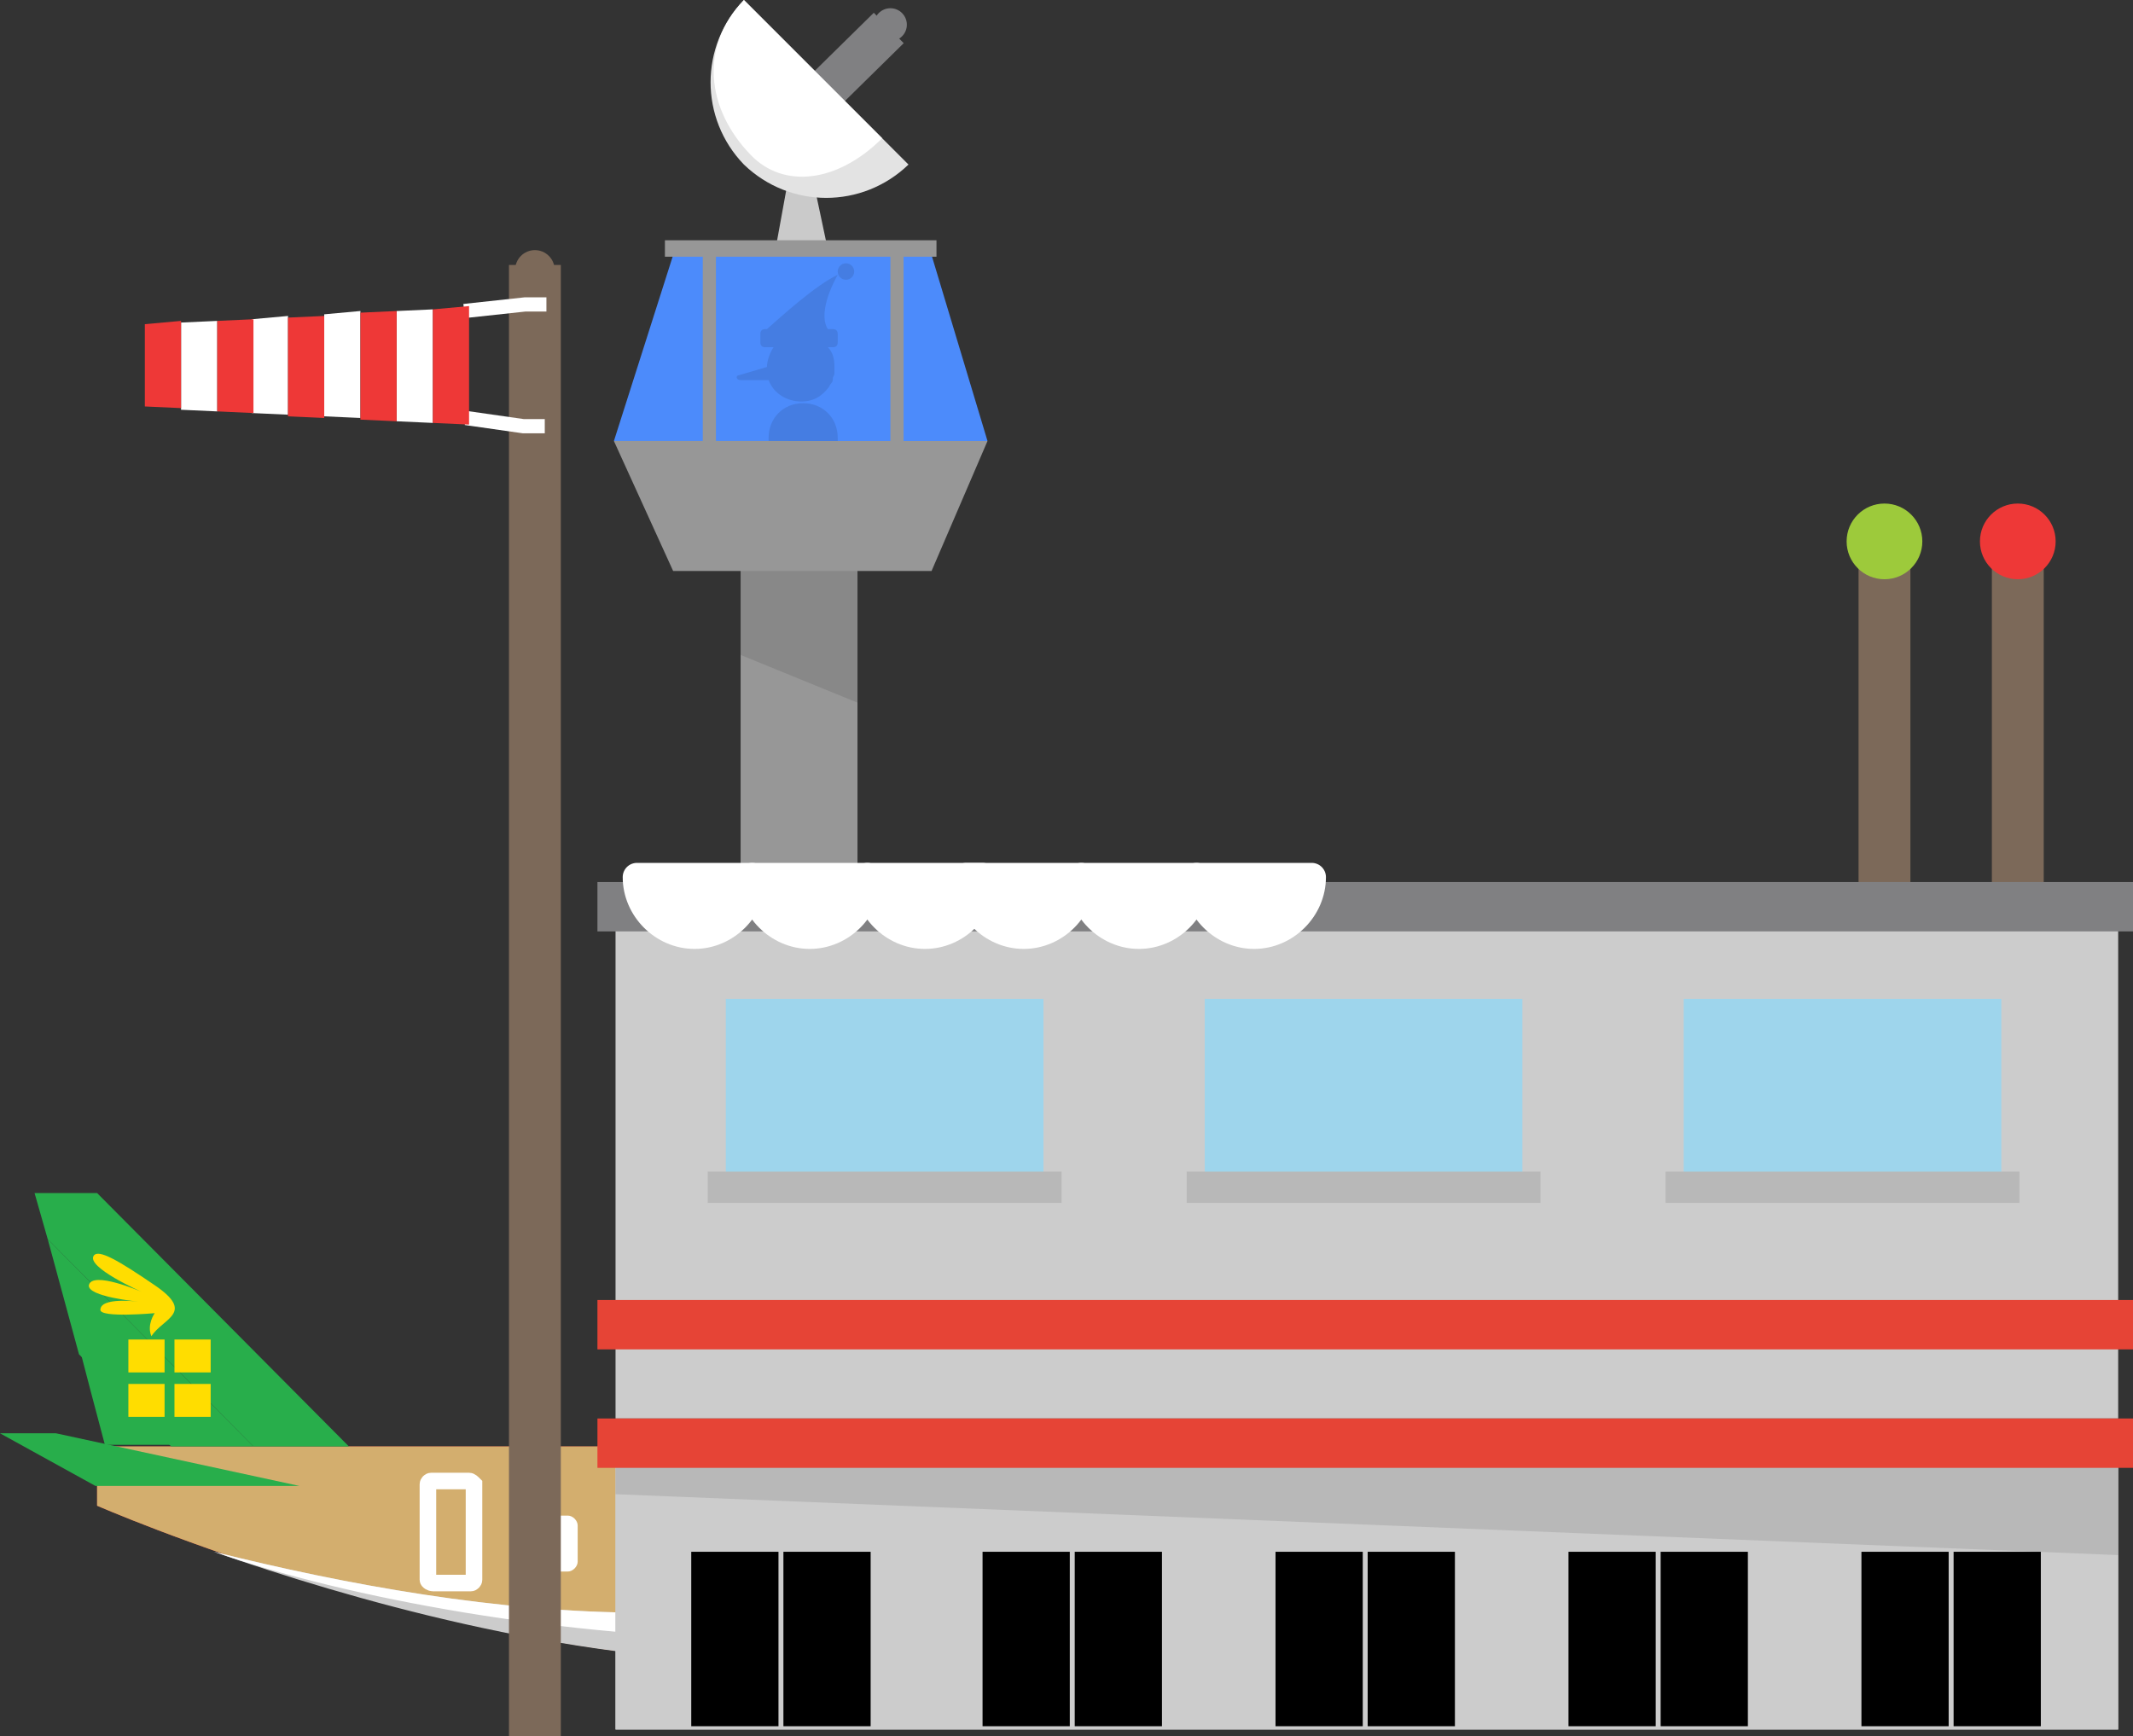 <?xml version="1.0" encoding="iso-8859-1"?>
<!-- Generator: Adobe Illustrator 18.0.0, SVG Export Plug-In . SVG Version: 6.00 Build 0)  -->
<!DOCTYPE svg PUBLIC "-//W3C//DTD SVG 1.1//EN" "http://www.w3.org/Graphics/SVG/1.1/DTD/svg11.dtd">
<svg version="1.1" id="Layer_1" xmlns="http://www.w3.org/2000/svg" xmlns:xlink="http://www.w3.org/1999/xlink" x="0px" y="0px"
	 viewBox="29 95.978 149.99 122.098" style="enable-background:new 29 95.978 149.99 122.098;" xml:space="preserve">
<rect x="29" y="95.978" width="149.99" height="122.098" fill="#333333" stroke="none"/>
<path style="fill:#CACACA;" d="M86.288,109.172H84.32l-0.694,3.819h3.472L86.288,109.172z"/>
<path style="fill:none;stroke:#808082;stroke-width:3;stroke-miterlimit:10;" d="M91.496,97.945l-7.06,6.944"/>
<path style="fill:#E3E3E3;" d="M81.311,95.978c-3.125,3.241-3.125,8.333,0,11.573c3.241,3.125,8.333,3.125,11.573,0L81.311,95.978z"
	/>
<path style="fill:#FFFFFF;" d="M81.311,95.978c-3.125,3.241-2.662,7.638,0.463,10.879c2.315,2.43,6.134,1.967,9.259-1.157
	L81.311,95.978"/>
<circle style="fill:#808082;" cx="91.612" cy="97.714" r="1.157"/>
<path style="fill:#E64436;" d="M35.828,200.138v1.736c0,0,25.114,10.995,47.682,10.995s59.95,0,70.25,0
	c10.185,0,19.096-3.472,19.096-5.324c0-1.852-4.398-3.472-6.134-4.166s-5.787-5.671-20.832-5.671c-14.93,0-110.062,0-110.062,0
	V200.138"/>
<path style="fill:#D3AE6E;" d="M35.828,200.138v1.736c0,0,25.114,10.995,47.682,10.995s59.95,0,70.25,0
	c10.185,0,19.096-3.472,19.096-5.324c0-1.852-4.398-3.472-6.134-4.166s-5.787-5.671-20.832-5.671c-14.93,0-110.062,0-110.062,0
	V200.138"/>
<g>
	<path style="fill:#28AE4B;" d="M31.43,179.884h4.398l17.707,17.823h-6.713l-14.467-14.582L31.43,179.884z"/>
	<path style="fill:#28AE4B;" d="M32.356,183.125l14.467,14.582h-5.787l-6.481-6.481L32.356,183.125z"/>
	<path style="fill:#28AE4B;" d="M36.407,197.707l-1.042-3.935l-0.694-2.662l6.481,6.481H39.3h-2.893V197.707z"/>
</g>
<path style="fill:#FFFFFF;" d="M69.622,205.809c0,0.347-0.347,0.694-0.694,0.694h-1.505c-0.347,0-0.694-0.231-0.694-0.694v-2.546
	c0-0.347,0.347-0.694,0.694-0.694h1.505c0.347,0,0.694,0.347,0.694,0.694V205.809L69.622,205.809z"/>
<path style="fill:none;stroke:#FFFFFF;stroke-width:1.165;stroke-miterlimit:10;" d="M62.331,207.082
	c0,0.116-0.116,0.231-0.231,0.231h-2.662c-0.116,0-0.347-0.116-0.347-0.231v-6.713c0-0.116,0.116-0.231,0.231-0.231h2.662
	c0.116,0,0.231,0.116,0.347,0.231V207.082z"/>
<path style="fill:#28AE4B;" d="M29,196.781h3.935l17.128,3.703H35.713L29,196.781z"/>
<path style="fill:#CCCCCC;" d="M156.769,209.396c6.134,0,11.805-1.042,15.855-2.43c0.116,0.231,0.116,0.347,0.116,0.579
	c0,1.852-8.911,5.324-19.096,5.324s-47.682,0-70.25,0c-14.582,0-30.091-4.514-39.349-7.754c9.259,2.315,20.022,4.282,30.206,4.282
	C100.986,209.396,144.849,209.396,156.769,209.396"/>
<path style="fill:#FFFFFF;" d="M156.769,209.396c6.134,0,11.805-1.042,15.855-2.43c0.116,0.231,0.116,0.347,0.116,0.579
	c0,1.852-8.911,3.703-19.096,3.703s-47.682,0-70.25,0c-14.582,0-30.091-2.893-39.349-6.134c9.259,2.315,20.022,4.282,30.206,4.282
	C100.986,209.396,144.849,209.396,156.769,209.396"/>
<g>
	<path style="fill:#FFDD00;" d="M41.268,190.185h2.546v2.315h-2.546V190.185z"/>
	<path style="fill:#FFDD00;" d="M38.027,190.185h2.546v2.315h-2.546V190.185z"/>
	<path style="fill:#FFDD00;" d="M41.268,193.309h2.546v2.315h-2.546V193.309z"/>
	<path style="fill:#FFDD00;" d="M38.027,193.309h2.546v2.315h-2.546V193.309z"/>
	<path style="fill:#FFDD00;" d="M39.647,189.953c0.81-1.273,3.125-1.62,0.231-3.588c-2.546-1.736-3.935-2.546-4.282-2.083
		c-0.579,0.81,3.356,2.546,3.356,2.546s-3.472-1.505-3.703-0.463c-0.116,0.81,3.472,1.157,3.472,1.157s-2.662-0.347-2.662,0.579
		c0,0.579,3.819,0.231,3.819,0.231S39.3,189.143,39.647,189.953"/>
</g>
<path id="_x30_" style="fill:#CCCCCC;" d="M72.284,197.823h105.664v19.79H72.284V197.823z"/>
<g>
	<path id="_x30__1_" style="fill:#CCCCCC;" d="M72.284,197.823h105.664v19.79H72.284V197.823z"/>
</g>
<path style="fill:#CCCCCC;" d="M72.284,160.557h105.664v35.183H72.284V160.557z"/>
<path style="opacity:0.1;enable-background:new    ;" d="M177.948,205.346l-105.664-4.282v-4.398h105.664V205.346z"/>
<path style="fill:#4C8BFB;" d="M94.505,113.917h-18.17l-4.166,13.078H98.44L94.505,113.917z"/>
<g>
	<path style="fill:#979797;" d="M78.418,113.917h0.926v13.772h-0.926V113.917z"/>
	<path style="fill:#979797;" d="M91.612,113.917h0.926v13.772h-0.926V113.917z"/>
</g>
<path style="opacity:0.1;enable-background:new    ;" d="M87.908,126.763c0-1.389-1.042-2.43-2.43-2.43s-2.43,1.042-2.43,2.43v0.347
	h4.861V126.763"/>
<circle style="fill:#4C8BFB;" cx="88.487" cy="114.958" r="0.579"/>
<g>
	<path style="fill:#979797;" d="M75.756,112.875h19.096v1.157H75.756V112.875z"/>
	<path style="fill:#979797;" d="M81.08,128.036h8.217v30.091H81.08V128.036z"/>
</g>
<path style="opacity:0.1;enable-background:new    ;" d="M89.297,145.396l-8.217-3.356v-6.018h8.217V145.396z"/>
<path style="fill:#979797;" d="M94.505,136.137h-18.17l-4.166-9.143H98.44L94.505,136.137z"/>
<path style="fill:none;stroke:#7C6959;stroke-width:3.647;stroke-linejoin:round;stroke-miterlimit:10;" d="M161.514,159.4v-24.998"
	/>
<circle style="fill:#9DCA3B;" cx="161.514" cy="134.054" r="2.662"/>
<path style="fill:none;stroke:#7C6959;stroke-width:3.647;stroke-linejoin:round;stroke-miterlimit:10;" d="M170.889,159.4v-24.998"
	/>
<circle style="fill:#EE3837;" cx="170.889" cy="134.054" r="2.662"/>
<g>
	<path style="fill:#E64436;" d="M71.011,195.74H178.99v3.472H71.011V195.74z"/>
	<path style="fill:#E64436;" d="M71.011,187.407H178.99v3.472H71.011V187.407z"/>
</g>
<path style="fill:#808082;" d="M71.011,158.011H178.99v3.472H71.011V158.011z"/>
<path style="fill:#9ED5EC;" d="M102.375,178.38v-12.152H80.038v12.152"/>
<path style="opacity:0.1;enable-background:new    ;" d="M78.765,178.38h24.883v2.199H78.765V178.38z"/>
<path style="fill:#9ED5EC;" d="M136.053,178.38v-12.152h-22.336v12.152"/>
<path style="opacity:0.1;enable-background:new    ;" d="M112.444,178.38h24.883v2.199h-24.883V178.38z"/>
<path style="fill:#9ED5EC;" d="M169.731,178.38v-12.152h-22.336v12.152"/>
<path style="opacity:0.1;enable-background:new    ;" d="M146.122,178.38h24.883v2.199h-24.883V178.38z"/>
<path d="M77.608,205.114h6.134v12.268h-6.134V205.114z"/>
<path d="M84.089,205.114h6.134v12.268h-6.134V205.114z"/>
<path d="M98.208,205.114h6.018v12.268h-6.134v-12.268H98.208z"/>
<path d="M104.574,205.114h6.134v12.268h-6.134V205.114z"/>
<path d="M118.693,205.114h6.134v12.268h-6.134V205.114z"/>
<path d="M125.174,205.114h6.134v12.268h-6.134V205.114z"/>
<path d="M139.294,205.114h6.134v12.268h-6.134V205.114z"/>
<path d="M145.775,205.114h6.134v12.268h-6.134V205.114z"/>
<path d="M159.894,205.114h6.134v12.268h-6.134V205.114z"/>
<path d="M166.375,205.114h6.134v12.268h-6.134V205.114z"/>
<path style="fill:none;stroke:#7C6959;stroke-width:3.647;stroke-linejoin:round;stroke-miterlimit:10;" d="M66.613,218.076V114.611
	"/>
<circle style="fill:#7C6959;" cx="66.613" cy="114.958" r="1.389"/>
<g>
	<path style="fill:none;stroke:#FFFFFF;stroke-miterlimit:10;" d="M61.637,117.852l4.282-0.463h1.505"/>
	<path style="fill:none;stroke:#FFFFFF;stroke-miterlimit:10;" d="M61.752,125.374l4.051,0.579h1.505"/>
</g>
<g>
	<path style="fill:#FFFFFF;" d="M46.707,118.43v6.597l2.546,0.116v-6.944L46.707,118.43z"/>
	<path style="fill:#FFFFFF;" d="M41.731,118.662v6.134l2.546,0.116v-6.365L41.731,118.662z"/>
	<path style="fill:#FFFFFF;" d="M51.799,118.083v7.175l2.546,0.116v-7.523L51.799,118.083z"/>
	<path style="fill:#FFFFFF;" d="M56.892,117.852v7.754l2.546,0.116v-7.986L56.892,117.852z"/>
</g>
<g>
	<path style="fill:#EE3837;" d="M39.185,118.777v5.787l2.546,0.116v-6.134L39.185,118.777z"/>
	<path style="fill:#EE3837;" d="M44.277,118.546v6.365l2.546,0.116v-6.597L44.277,118.546z"/>
	<path style="fill:#EE3837;" d="M49.253,118.314v6.944l2.546,0.116v-7.175L49.253,118.314z"/>
	<path style="fill:#EE3837;" d="M54.346,117.967v7.523l2.546,0.116v-7.754L54.346,117.967z"/>
	<path style="fill:#EE3837;" d="M59.438,117.736v7.986l2.546,0.116v-8.333L59.438,117.736z"/>
</g>
<g>
	<path style="fill:#FFFFFF;stroke:#FFFFFF;stroke-width:2;stroke-linejoin:round;stroke-miterlimit:10;" d="M81.89,157.664
		c0,2.199-1.852,4.051-4.051,4.051c-2.199,0-4.051-1.852-4.051-4.051H81.89z"/>
	<path style="fill:#FFFFFF;stroke:#FFFFFF;stroke-width:2;stroke-linejoin:round;stroke-miterlimit:10;" d="M89.991,157.664
		c0,2.199-1.852,4.051-4.051,4.051s-4.051-1.852-4.051-4.051H89.991z"/>
	<path style="fill:#FFFFFF;stroke:#FFFFFF;stroke-width:2;stroke-linejoin:round;stroke-miterlimit:10;" d="M98.093,157.664
		c0,2.199-1.852,4.051-4.051,4.051s-4.051-1.852-4.051-4.051H98.093z"/>
	<path style="fill:#FFFFFF;stroke:#FFFFFF;stroke-width:2;stroke-linejoin:round;stroke-miterlimit:10;" d="M105.037,157.664
		c0,2.199-1.852,4.051-4.051,4.051s-4.051-1.852-4.051-4.051H105.037z"/>
	<path style="fill:#FFFFFF;stroke:#FFFFFF;stroke-width:2;stroke-linejoin:round;stroke-miterlimit:10;" d="M113.138,157.664
		c0,2.199-1.852,4.051-4.051,4.051c-2.199,0-4.051-1.852-4.051-4.051H113.138z"/>
	<path style="fill:#FFFFFF;stroke:#FFFFFF;stroke-width:2;stroke-linejoin:round;stroke-miterlimit:10;" d="M121.239,157.664
		c0,2.199-1.852,4.051-4.051,4.051s-4.051-1.852-4.051-4.051H121.239L121.239,157.664z"/>
</g>
<path style="opacity:0.1;enable-background:new    ;" d="M81.08,122.712h1.967c0.347,0.926,1.273,1.505,2.315,1.505
	c0.81,0,1.389-0.347,1.852-0.926l0,0c0.116-0.116,0.116-0.231,0.231-0.347l0,0c0.116-0.116,0.116-0.231,0.116-0.347l0,0
	c0-0.116,0.116-0.231,0.116-0.347l0,0c0-0.116,0-0.231,0-0.463c0-0.579-0.116-1.042-0.463-1.389h0.347
	c0.231,0,0.347-0.116,0.347-0.347v-0.579c0-0.231-0.116-0.347-0.347-0.347h-0.347c-0.81-1.273,0.694-3.819,0.694-3.819
	c-1.505,0.694-3.935,2.893-4.977,3.819h-0.116c-0.231,0-0.347,0.116-0.347,0.347v0.579c0,0.231,0.116,0.347,0.347,0.347h0.579
	c-0.231,0.347-0.463,0.926-0.463,1.389l-1.967,0.579C80.733,122.365,80.733,122.712,81.08,122.712"/>
<circle style="opacity:0.1;enable-background:new    ;" cx="88.487" cy="115.074" r="0.579"/>
</svg>
